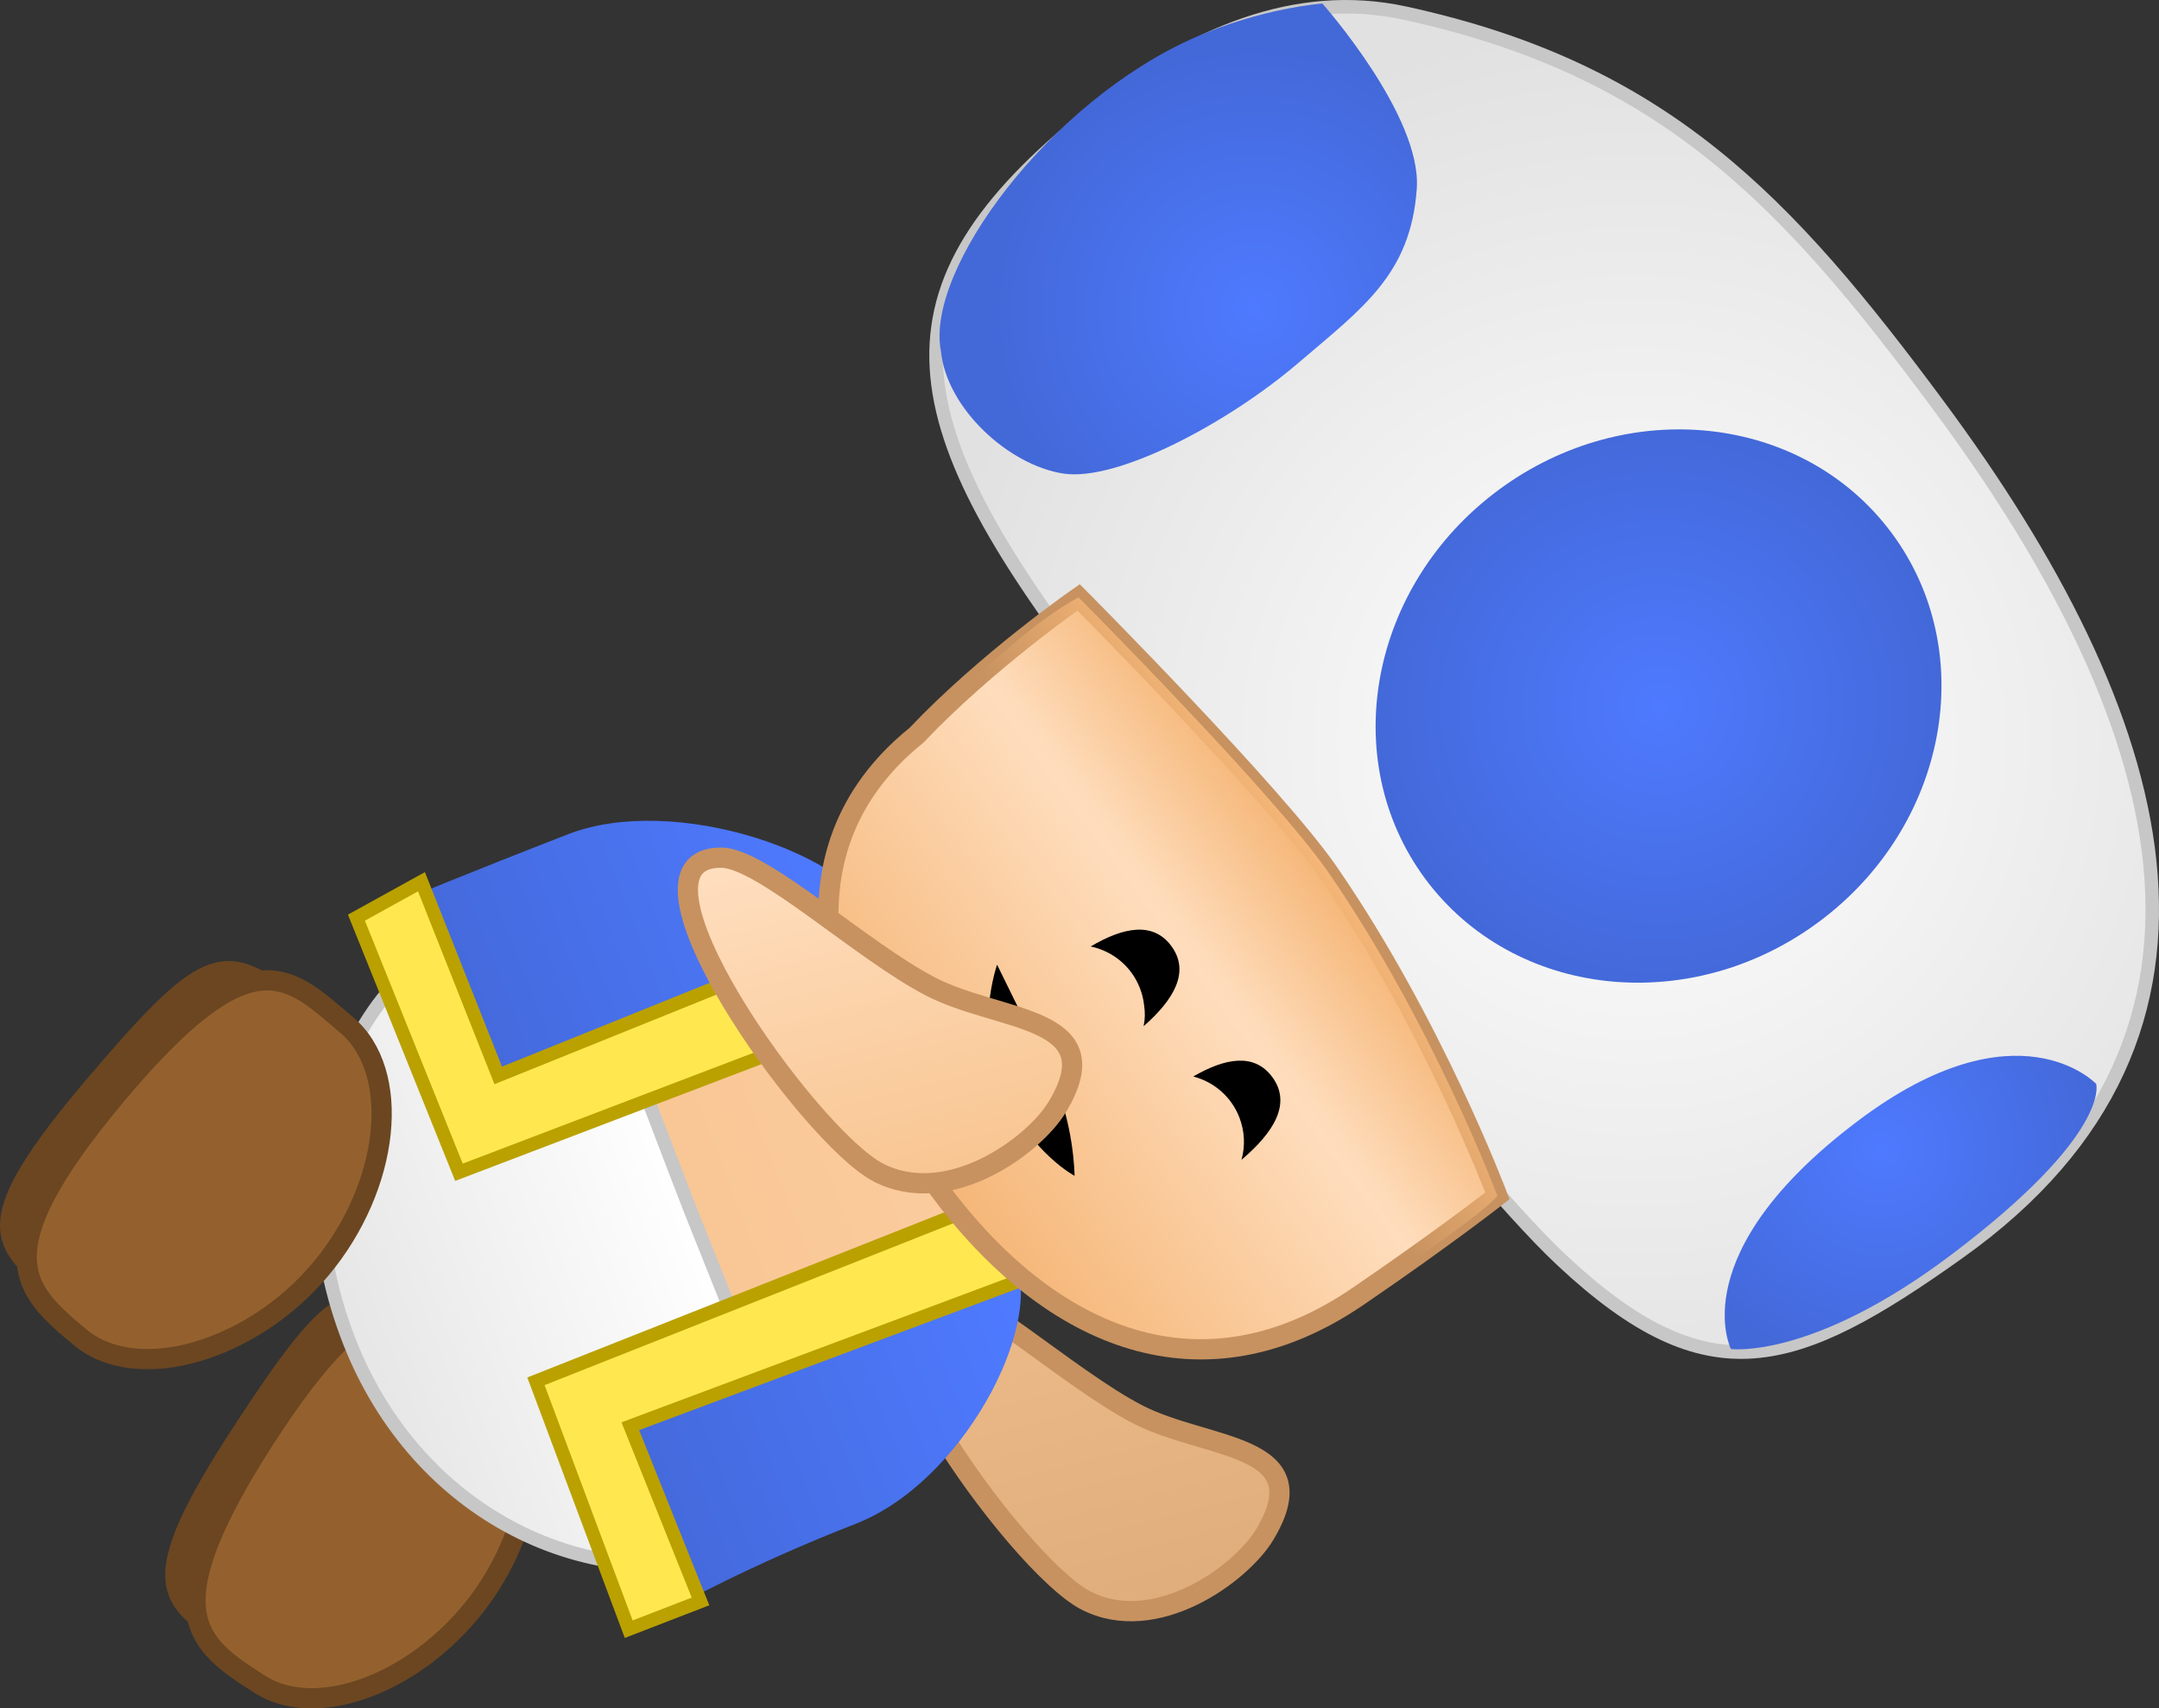 <svg version="1.1" xmlns="http://www.w3.org/2000/svg" xmlns:xlink="http://www.w3.org/1999/xlink" width="159.988" height="126.613" viewBox="0,0,159.988,126.613"><rect x="0" y="0" width="159.988" height="126.613" fill="#333333" stroke="none"/><defs><linearGradient x1="229.797" y1="209.409" x2="236.725" y2="236.054" gradientUnits="userSpaceOnUse" id="color-1"><stop offset="0" stop-color="#edbc8a"/><stop offset="1" stop-color="#dfad7b"/></linearGradient><linearGradient x1="224.832" y1="197.808" x2="178.235" y2="215.916" gradientUnits="userSpaceOnUse" id="color-2"><stop offset="0" stop-color="#fbcda0"/><stop offset="1" stop-color="#f7bf88"/></linearGradient><linearGradient x1="203.539" y1="205.992" x2="178.08" y2="215.886" gradientUnits="userSpaceOnUse" id="color-3"><stop offset="0" stop-color="#ffffff"/><stop offset="1" stop-color="#e6e6e6"/></linearGradient><linearGradient x1="228.358" y1="216.03" x2="197.784" y2="227.911" gradientUnits="userSpaceOnUse" id="color-4"><stop offset="0" stop-color="#4e7aff"/><stop offset="1" stop-color="#4368d8"/></linearGradient><linearGradient x1="213.875" y1="181.111" x2="184.066" y2="192.696" gradientUnits="userSpaceOnUse" id="color-5"><stop offset="0" stop-color="#4e7aff"/><stop offset="1" stop-color="#4368d8"/></linearGradient><radialGradient cx="273.411" cy="171.433" r="53.069" gradientUnits="userSpaceOnUse" id="color-6"><stop offset="0" stop-color="#ffffff"/><stop offset="1" stop-color="#e1e1e1"/></radialGradient><linearGradient x1="241.798" y1="187.352" x2="220.602" y2="203.061" gradientUnits="userSpaceOnUse" id="color-7"><stop offset="0" stop-color="#ffdfc0"/><stop offset="1" stop-color="#f5b677"/></linearGradient><linearGradient x1="250.469" y1="180.916" x2="240.766" y2="188.107" gradientUnits="userSpaceOnUse" id="color-8"><stop offset="0" stop-color="#f5b677"/><stop offset="1" stop-color="#f5b677" stop-opacity="0"/></linearGradient><linearGradient x1="240.903" y1="189.287" x2="240.903" y2="215.67" gradientUnits="userSpaceOnUse" id="color-9"><stop offset="0" stop-color="#ffdfc0"/><stop offset="1" stop-color="#f5b677"/></linearGradient><radialGradient cx="275.122" cy="168.862" r="21.514" gradientUnits="userSpaceOnUse" id="color-10"><stop offset="0" stop-color="#4e7aff"/><stop offset="1" stop-color="#4368d8"/></radialGradient><radialGradient cx="245.234" cy="139.458" r="19.652" gradientUnits="userSpaceOnUse" id="color-11"><stop offset="0" stop-color="#4e7aff"/><stop offset="1" stop-color="#4368d8"/></radialGradient><radialGradient cx="291.599" cy="201.684" r="16.722" gradientUnits="userSpaceOnUse" id="color-12"><stop offset="0" stop-color="#4e7aff"/><stop offset="1" stop-color="#4368d8"/></radialGradient><linearGradient x1="214.462" y1="177.69" x2="221.343" y2="204.347" gradientUnits="userSpaceOnUse" id="color-13"><stop offset="0" stop-color="#ffdfc0"/><stop offset="1" stop-color="#f8c591"/></linearGradient></defs><g transform="translate(-152.218,-116.537)"><g data-paper-data="{&quot;isPaintingLayer&quot;:true}" fill-rule="nonzero" stroke-linecap="butt" stroke-linejoin="miter" stroke-miterlimit="10" stroke-dasharray="" stroke-dashoffset="0" style="mix-blend-mode: normal"><g data-paper-data="{&quot;origPos&quot;:null,&quot;index&quot;:null,&quot;origRot&quot;:0}" stroke="#6b4621" stroke-width="1.5"><path d="M169.204,237.95c-4.424,-2.835 -6.576,-3.789 1.121,-15.529c6.634,-10.119 8.057,-10.757 12.832,-8.025c3.105,1.776 2.065,8.779 -1.929,15.012c-3.994,6.233 -9.014,10.472 -12.025,8.543z" data-paper-data="{&quot;origPos&quot;:null}" fill="#6b4621"/><path d="M171.443,241.346c-4.628,-2.965 -7.936,-5.172 0.296,-18.019c8.614,-13.443 11.694,-10.436 16.322,-7.471c4.628,2.965 4.724,11.518 0.437,18.209c-4.287,6.691 -12.427,10.246 -17.055,7.281z" data-paper-data="{&quot;origPos&quot;:null}" fill="#94612e"/></g><path d="M221.016,211.834c3.028,0.021 10.369,6.87 15.517,9.527c5.148,2.657 13.48,2.092 9.414,8.889c-1.765,2.95 -8.12,7.554 -13.268,4.897c-5.148,-2.657 -19.982,-23.371 -11.663,-23.312z" data-paper-data="{&quot;origRot&quot;:0,&quot;origPos&quot;:null,&quot;index&quot;:null}" fill="url(#color-1)" stroke="#c79260" stroke-width="1.5"/><g data-paper-data="{&quot;origPos&quot;:null,&quot;origRot&quot;:0}"><path d="M207.595,231.655c-11.153,4.334 -24.298,-2.712 -29.36,-15.739c-5.062,-13.026 -0.125,-27.1 11.028,-31.434c7.434,-2.889 13.851,-2.908 21.396,-0.492c7.818,2.503 11.128,6.022 14.071,13.597c0,0 4.83,10.749 0.45,18.187c-3.867,6.568 -6.434,11.546 -17.587,15.88z" data-paper-data="{&quot;origPos&quot;:null}" fill="url(#color-2)" stroke="none" stroke-width="0"/><path d="M207.43,231.6c-11.478,3.376 -24.298,-2.712 -29.36,-15.739c-5.062,-13.026 -0.88,-27.156 11.028,-31.434c2.297,-1.153 5.84,-0.422 5.84,-0.422c0,0 5.518,14.697 8.462,22.272l9.224,23.091c0,0 -2.444,1.422 -5.194,2.231z" data-paper-data="{&quot;origPos&quot;:null}" fill="url(#color-3)" stroke="#c7c7c7" stroke-width="1"/></g><g data-paper-data="{&quot;origPos&quot;:null,&quot;origRot&quot;:0}"><path d="M227.512,210.173c1.904,4.901 -4.034,16.244 -11.892,19.298c-7.858,3.054 -13.445,6.183 -13.445,6.183c0,0 -6.204,-9.938 -5.932,-12.877c0.534,-5.784 6.722,-5.834 12.57,-8.106c7.858,-3.054 18.7,-4.498 18.7,-4.498z" data-paper-data="{&quot;index&quot;:null,&quot;origPos&quot;:null}" fill="url(#color-4)" stroke="none" stroke-width="0"/><path d="M191.932,218.907l35.022,-13.87l2.281,5.868l-30.309,11.331l5.201,12.985l-5.319,2.057z" data-paper-data="{&quot;index&quot;:null,&quot;origPos&quot;:null}" fill="#ffe84f" stroke="#baa100" stroke-width="1"/></g><g data-paper-data="{&quot;origPos&quot;:null,&quot;origRot&quot;:0}"><path d="M200.7,196.145c-5.847,2.272 -9.956,5.635 -14.408,1.337c-2.262,-2.184 -3.864,-14.37 -3.864,-14.37c0,0 4.031,-1.696 11.889,-4.75c7.858,-3.054 21.111,1.408 23.169,6.706c2.059,5.298 -8.929,8.024 -16.787,11.077z" data-paper-data="{&quot;origPos&quot;:null}" fill="url(#color-5)" stroke="none" stroke-width="0"/><path d="M178.63,184.546l4.82,-2.663l5.688,14.355l30.007,-12.109l2.281,5.868l-35.198,13.418z" data-paper-data="{&quot;origPos&quot;:null}" fill="#ffe84f" stroke="#baa100" stroke-width="1"/></g><g data-paper-data="{&quot;origPos&quot;:null,&quot;index&quot;:null,&quot;origRot&quot;:0}" stroke="#6b4621" stroke-width="1.5"><path d="M156.374,212.006c-4.034,-3.367 -6.049,-4.583 3.058,-15.266c7.85,-9.208 9.341,-9.662 13.737,-6.354c2.858,2.151 0.949,8.968 -3.795,14.652c-4.743,5.683 -10.255,9.26 -13,6.968z" data-paper-data="{&quot;origPos&quot;:null}" fill="#6b4621"/><path d="M158.17,215.655c-4.22,-3.522 -7.225,-6.126 2.552,-17.84c10.23,-12.257 12.91,-8.888 17.129,-5.366c4.22,3.522 3.244,12.019 -1.848,18.12c-5.092,6.101 -13.613,8.608 -17.833,5.086z" data-paper-data="{&quot;origPos&quot;:null}" fill="#94612e"/></g><path d="M297.385,209.347c-12.177,8.676 -18.569,10.76 -29.425,0.595c-8.313,-7.783 -27.572,-33.949 -34.51,-42.976c-15.165,-19.731 -16.609,-29.473 0.4,-42.618c6.654,-5.142 14.277,-8.619 22.469,-6.84c19.191,4.167 28.276,13.867 39.549,29.078c16.878,22.775 24.353,46.491 1.518,62.761z" data-paper-data="{&quot;origPos&quot;:null,&quot;origRot&quot;:0}" fill="url(#color-6)" stroke="#c7c7c7" stroke-width="1"/><g data-paper-data="{&quot;origPos&quot;:null,&quot;origRot&quot;:0}"><path d="M252.841,212.62c-11.437,7.806 -22.685,3.333 -31.083,-7.999c-8.398,-11.332 -12.412,-24.901 -1.63,-33.589c5.212,-5.504 12.016,-10.222 12.016,-10.222c0,0 14.507,14.581 18.503,20.37c7.74,11.212 12.532,23.984 12.532,23.984c0,0 -3.917,3.073 -10.338,7.456z" data-paper-data="{&quot;origPos&quot;:null}" fill="url(#color-7)" stroke="#c79260" stroke-width="1.5"/><path d="M231.847,203.679c0,0 -3.04,-1.581 -5.278,-6.103c-2.238,-4.522 -0.464,-9.545 -0.464,-9.545c0,0 2.157,4.403 3.938,8c1.78,3.597 1.804,7.648 1.804,7.648z" data-paper-data="{&quot;origPos&quot;:null,&quot;origRot&quot;:0}" fill="#000000" stroke="none" stroke-width="0"/><g data-paper-data="{&quot;origPos&quot;:null}" fill="#000000" stroke="none" stroke-width="0"><path d="M246.491,196.35c1.456,1.965 0.124,4.109 -2.274,6.142c0.278,-1.002 0.246,-2.099 -0.159,-3.142c-0.607,-1.561 -1.911,-2.644 -3.417,-3.032c2.373,-1.375 4.521,-1.76 5.85,0.033z" data-paper-data="{&quot;origPos&quot;:null}"/><path d="" data-paper-data="{&quot;origPos&quot;:null}"/></g><g data-paper-data="{&quot;origPos&quot;:null}" fill="#000000" stroke="none" stroke-width="0"><path d="M239.012,186.643c1.41,1.902 0.206,3.973 -2.048,5.948c0.11,-0.522 0.116,-1.05 0.034,-1.564c-0.047,-0.422 -0.149,-0.844 -0.31,-1.259c-0.637,-1.64 -2.045,-2.753 -3.648,-3.086c2.422,-1.433 4.621,-1.863 5.973,-0.039z" data-paper-data="{&quot;origPos&quot;:null}"/></g></g><path d="M224.762,166.512c4.68,-4.409 7.382,-5.702 7.382,-5.702c0,0 14.507,14.581 18.503,20.37c7.74,11.212 12.532,23.984 12.532,23.984c0,0 -0.502,0.833 -6.022,4.655c0,0 -32.006,-42.778 -32.395,-43.307z" data-paper-data="{&quot;origPos&quot;:null,&quot;origRot&quot;:0}" fill="url(#color-8)" stroke="#c79260" stroke-width="0"/><path d="" data-paper-data="{&quot;origPos&quot;:null}" fill="url(#color-9)" stroke="#c79260" stroke-width="1.5"/><path d="M286.985,184.87c-9.546,7.075 -22.596,5.643 -29.148,-3.198c-6.552,-8.841 -4.125,-21.743 5.421,-28.817c9.546,-7.075 22.596,-5.643 29.148,3.198c6.552,8.841 4.125,21.743 -5.421,28.817z" data-paper-data="{&quot;origPos&quot;:null,&quot;origRot&quot;:0}" fill="url(#color-10)" stroke="none" stroke-width="0"/><path d="M240.756,119.315c4.998,-2.202 9.455,-2.515 9.455,-2.515c0,0 7.377,8.309 6.994,13.719c-0.45,6.349 -3.985,8.823 -8.841,12.969c-5.106,4.36 -13.316,8.76 -17.352,8.145c-4.028,-0.614 -8.643,-4.808 -9.066,-9.064c-1.201,-6.014 8.024,-18.501 18.811,-23.254z" data-paper-data="{&quot;origPos&quot;:null,&quot;origRot&quot;:0}" fill="url(#color-11)" stroke="none" stroke-width="0"/><path d="M307.552,196.867c0,0 1.122,3.695 -10.691,12.626c-10.355,7.829 -16.376,7.021 -16.376,7.021c0,0 -3.619,-7.096 9.422,-16.915c11.83,-8.908 17.645,-2.732 17.645,-2.732z" data-paper-data="{&quot;origPos&quot;:null,&quot;origRot&quot;:0}" fill="url(#color-12)" stroke="none" stroke-width="0"/><path d="M217.299,203.432c-5.143,-2.666 -19.941,-23.406 -11.622,-23.333c3.028,0.027 10.357,6.888 15.5,9.554c5.143,2.666 13.476,2.116 9.398,8.905c-1.77,2.947 -8.133,7.539 -13.276,4.874z" data-paper-data="{&quot;origRot&quot;:0,&quot;origPos&quot;:null,&quot;index&quot;:null}" fill="url(#color-13)" stroke="#c79260" stroke-width="1.5"/></g></g></svg>